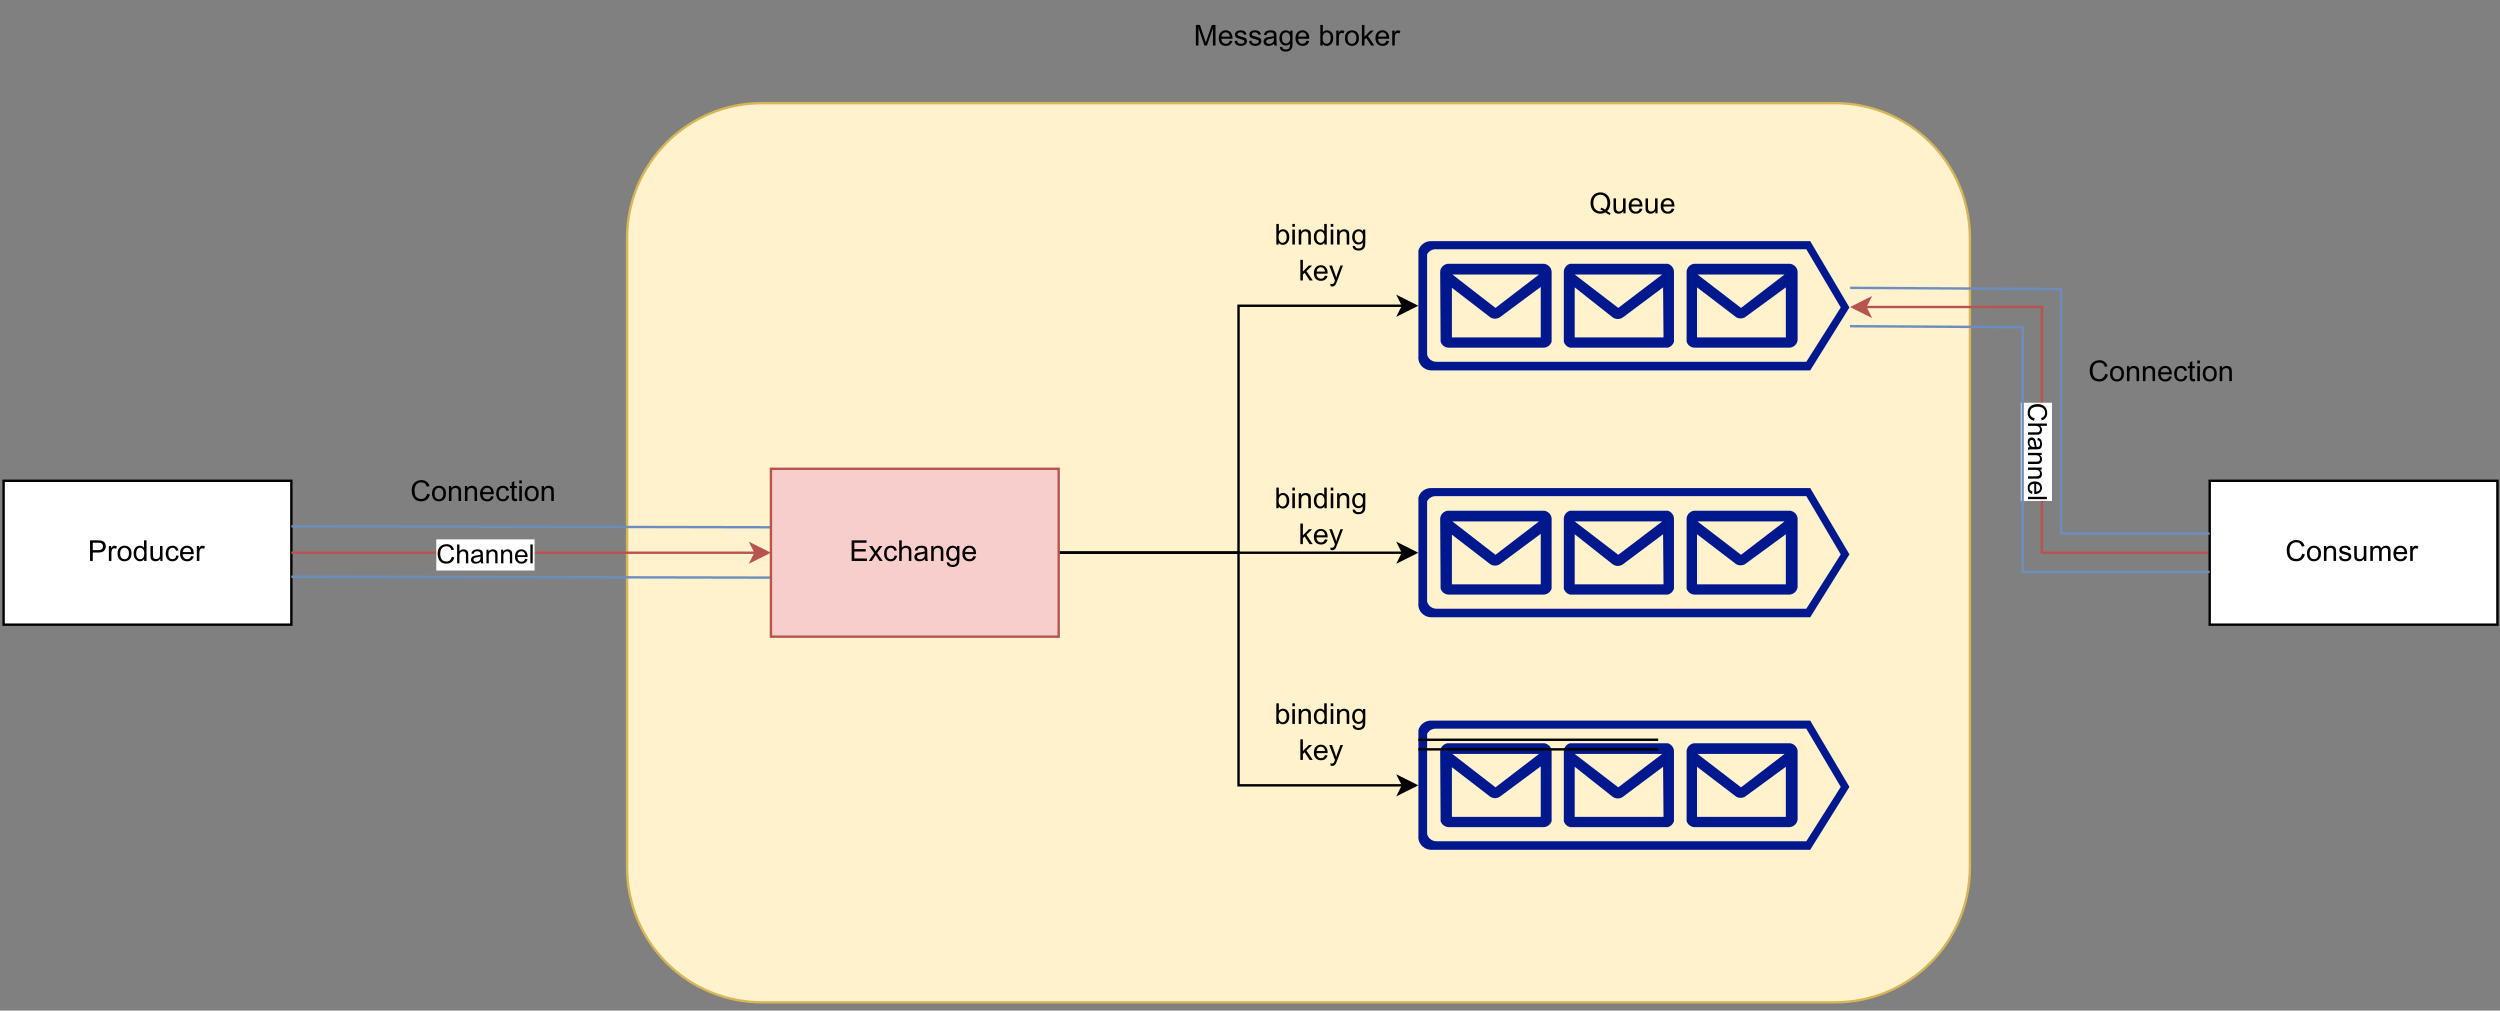 <?xml version="1.0" encoding="UTF-8" standalone="no"?>
<svg
   width="781.92pt"
   height="316.08pt"
   viewBox="0 0 781.92 316.08"
   version="1.1"
   id="svg423"
   xmlns:xlink="http://www.w3.org/1999/xlink"
   xmlns="http://www.w3.org/2000/svg"
   xmlns:svg="http://www.w3.org/2000/svg">
  <rect x="0" y="0" width="781.92" height="316.08" fill="#808080" stroke="none"/>
  <defs
     id="defs125">
    <g
       id="g117">
      <g
         id="glyph-0-0">
        <path
           d="M 1.125 0 L 1.125 -5.625 L 5.625 -5.625 L 5.625 0 Z M 1.266 -0.141 L 5.484 -0.141 L 5.484 -5.484 L 1.266 -5.484 Z M 1.266 -0.141 "
           id="path2" />
      </g>
      <g
         id="glyph-0-1">
        <path
           d="M 0.688 0 L 0.688 -6.438 L 3.125 -6.438 C 3.551 -6.438 3.879 -6.414 4.109 -6.375 C 4.422 -6.32 4.68 -6.223 4.891 -6.078 C 5.109 -5.93 5.281 -5.723 5.406 -5.453 C 5.539 -5.191 5.609 -4.898 5.609 -4.578 C 5.609 -4.023 5.43 -3.562 5.078 -3.188 C 4.734 -2.812 4.109 -2.625 3.203 -2.625 L 1.547 -2.625 L 1.547 0 Z M 1.547 -3.375 L 3.219 -3.375 C 3.758 -3.375 4.145 -3.477 4.375 -3.688 C 4.613 -3.895 4.734 -4.18 4.734 -4.547 C 4.734 -4.816 4.664 -5.047 4.531 -5.234 C 4.395 -5.43 4.211 -5.562 3.984 -5.625 C 3.848 -5.664 3.582 -5.688 3.188 -5.688 L 1.547 -5.688 Z M 1.547 -3.375 "
           id="path5" />
      </g>
      <g
         id="glyph-0-2">
        <path
           d="M 0.578 0 L 0.578 -4.672 L 1.297 -4.672 L 1.297 -3.953 C 1.473 -4.285 1.641 -4.504 1.797 -4.609 C 1.953 -4.711 2.125 -4.766 2.312 -4.766 C 2.57 -4.766 2.844 -4.68 3.125 -4.516 L 2.844 -3.781 C 2.656 -3.895 2.461 -3.953 2.266 -3.953 C 2.098 -3.953 1.941 -3.898 1.797 -3.797 C 1.66 -3.691 1.562 -3.547 1.5 -3.359 C 1.414 -3.078 1.375 -2.77 1.375 -2.438 L 1.375 0 Z M 0.578 0 "
           id="path8" />
      </g>
      <g
         id="glyph-0-3">
        <path
           d="M 0.297 -2.328 C 0.297 -3.191 0.535 -3.832 1.016 -4.25 C 1.422 -4.594 1.91 -4.766 2.484 -4.766 C 3.129 -4.766 3.656 -4.555 4.062 -4.141 C 4.469 -3.723 4.672 -3.145 4.672 -2.406 C 4.672 -1.801 4.578 -1.328 4.391 -0.984 C 4.211 -0.641 3.953 -0.367 3.609 -0.172 C 3.266 0.016 2.891 0.109 2.484 0.109 C 1.828 0.109 1.297 -0.098 0.891 -0.516 C 0.492 -0.941 0.297 -1.547 0.297 -2.328 Z M 1.109 -2.328 C 1.109 -1.734 1.238 -1.285 1.5 -0.984 C 1.758 -0.691 2.086 -0.547 2.484 -0.547 C 2.879 -0.547 3.207 -0.691 3.469 -0.984 C 3.727 -1.285 3.859 -1.742 3.859 -2.359 C 3.859 -2.93 3.727 -3.367 3.469 -3.672 C 3.207 -3.973 2.879 -4.125 2.484 -4.125 C 2.086 -4.125 1.758 -3.973 1.5 -3.672 C 1.238 -3.379 1.109 -2.93 1.109 -2.328 Z M 1.109 -2.328 "
           id="path11" />
      </g>
      <g
         id="glyph-0-4">
        <path
           d="M 3.625 0 L 3.625 -0.594 C 3.32 -0.125 2.883 0.109 2.312 0.109 C 1.945 0.109 1.609 0.004 1.297 -0.203 C 0.984 -0.41 0.738 -0.695 0.562 -1.062 C 0.395 -1.426 0.312 -1.848 0.312 -2.328 C 0.312 -2.797 0.391 -3.219 0.547 -3.594 C 0.703 -3.977 0.93 -4.27 1.234 -4.469 C 1.547 -4.664 1.895 -4.766 2.281 -4.766 C 2.562 -4.766 2.812 -4.707 3.031 -4.594 C 3.25 -4.477 3.426 -4.32 3.562 -4.125 L 3.562 -6.438 L 4.359 -6.438 L 4.359 0 Z M 1.125 -2.328 C 1.125 -1.734 1.25 -1.285 1.5 -0.984 C 1.75 -0.691 2.047 -0.547 2.391 -0.547 C 2.734 -0.547 3.023 -0.688 3.266 -0.969 C 3.516 -1.25 3.641 -1.68 3.641 -2.266 C 3.641 -2.898 3.516 -3.367 3.266 -3.672 C 3.016 -3.973 2.711 -4.125 2.359 -4.125 C 2.004 -4.125 1.707 -3.977 1.469 -3.688 C 1.238 -3.395 1.125 -2.941 1.125 -2.328 Z M 1.125 -2.328 "
           id="path14" />
      </g>
      <g
         id="glyph-0-5">
        <path
           d="M 3.656 0 L 3.656 -0.688 C 3.289 -0.156 2.797 0.109 2.172 0.109 C 1.898 0.109 1.645 0.055 1.406 -0.047 C 1.164 -0.16 0.984 -0.297 0.859 -0.453 C 0.742 -0.609 0.664 -0.801 0.625 -1.031 C 0.594 -1.188 0.578 -1.438 0.578 -1.781 L 0.578 -4.672 L 1.359 -4.672 L 1.359 -2.078 C 1.359 -1.66 1.379 -1.383 1.422 -1.25 C 1.461 -1.039 1.562 -0.875 1.719 -0.75 C 1.883 -0.633 2.086 -0.578 2.328 -0.578 C 2.566 -0.578 2.789 -0.633 3 -0.75 C 3.207 -0.875 3.352 -1.039 3.438 -1.25 C 3.52 -1.457 3.562 -1.766 3.562 -2.172 L 3.562 -4.672 L 4.359 -4.672 L 4.359 0 Z M 3.656 0 "
           id="path17" />
      </g>
      <g
         id="glyph-0-6">
        <path
           d="M 3.641 -1.703 L 4.422 -1.609 C 4.336 -1.066 4.117 -0.645 3.766 -0.344 C 3.41 -0.039 2.977 0.109 2.469 0.109 C 1.832 0.109 1.32 -0.098 0.938 -0.516 C 0.551 -0.93 0.359 -1.531 0.359 -2.312 C 0.359 -2.82 0.441 -3.266 0.609 -3.641 C 0.773 -4.016 1.023 -4.297 1.359 -4.484 C 1.703 -4.672 2.078 -4.766 2.484 -4.766 C 2.984 -4.766 3.395 -4.633 3.719 -4.375 C 4.039 -4.125 4.25 -3.766 4.344 -3.297 L 3.578 -3.172 C 3.504 -3.484 3.375 -3.719 3.188 -3.875 C 3 -4.039 2.773 -4.125 2.516 -4.125 C 2.109 -4.125 1.781 -3.977 1.531 -3.688 C 1.289 -3.406 1.172 -2.957 1.172 -2.344 C 1.172 -1.707 1.289 -1.25 1.531 -0.969 C 1.77 -0.688 2.082 -0.547 2.469 -0.547 C 2.781 -0.547 3.039 -0.641 3.25 -0.828 C 3.457 -1.016 3.586 -1.305 3.641 -1.703 Z M 3.641 -1.703 "
           id="path20" />
      </g>
      <g
         id="glyph-0-7">
        <path
           d="M 3.781 -1.5 L 4.609 -1.406 C 4.473 -0.926 4.227 -0.551 3.875 -0.281 C 3.531 -0.02 3.086 0.109 2.547 0.109 C 1.867 0.109 1.328 -0.098 0.922 -0.516 C 0.523 -0.941 0.328 -1.535 0.328 -2.297 C 0.328 -3.078 0.531 -3.68 0.938 -4.109 C 1.344 -4.547 1.867 -4.766 2.516 -4.766 C 3.141 -4.766 3.645 -4.551 4.031 -4.125 C 4.426 -3.707 4.625 -3.113 4.625 -2.344 C 4.625 -2.289 4.625 -2.219 4.625 -2.125 L 1.141 -2.125 C 1.172 -1.613 1.316 -1.223 1.578 -0.953 C 1.836 -0.68 2.164 -0.547 2.562 -0.547 C 2.852 -0.547 3.098 -0.617 3.297 -0.766 C 3.504 -0.922 3.664 -1.164 3.781 -1.5 Z M 1.188 -2.781 L 3.797 -2.781 C 3.766 -3.176 3.664 -3.473 3.5 -3.672 C 3.25 -3.973 2.922 -4.125 2.516 -4.125 C 2.148 -4.125 1.844 -4 1.594 -3.75 C 1.352 -3.508 1.219 -3.188 1.188 -2.781 Z M 1.188 -2.781 "
           id="path23" />
      </g>
      <g
         id="glyph-0-8">
        <path
           d="M 5.297 -2.266 L 6.141 -2.047 C 5.961 -1.348 5.641 -0.812 5.172 -0.438 C 4.711 -0.07 4.145 0.109 3.469 0.109 C 2.781 0.109 2.219 -0.031 1.781 -0.312 C 1.344 -0.594 1.008 -1 0.781 -1.531 C 0.562 -2.07 0.453 -2.648 0.453 -3.266 C 0.453 -3.941 0.578 -4.531 0.828 -5.031 C 1.086 -5.531 1.453 -5.906 1.922 -6.156 C 2.398 -6.414 2.922 -6.547 3.484 -6.547 C 4.129 -6.547 4.672 -6.379 5.109 -6.047 C 5.555 -5.723 5.863 -5.266 6.031 -4.672 L 5.188 -4.484 C 5.039 -4.953 4.828 -5.289 4.547 -5.5 C 4.266 -5.719 3.906 -5.828 3.469 -5.828 C 2.977 -5.828 2.566 -5.707 2.234 -5.469 C 1.898 -5.227 1.664 -4.906 1.531 -4.5 C 1.395 -4.102 1.328 -3.695 1.328 -3.281 C 1.328 -2.727 1.406 -2.242 1.562 -1.828 C 1.727 -1.422 1.977 -1.117 2.312 -0.922 C 2.645 -0.723 3.008 -0.625 3.406 -0.625 C 3.883 -0.625 4.285 -0.758 4.609 -1.031 C 4.941 -1.312 5.172 -1.723 5.297 -2.266 Z M 5.297 -2.266 "
           id="path26" />
      </g>
      <g
         id="glyph-0-9">
        <path
           d="M 0.594 0 L 0.594 -4.672 L 1.312 -4.672 L 1.312 -4 C 1.645 -4.508 2.141 -4.766 2.797 -4.766 C 3.078 -4.766 3.332 -4.711 3.562 -4.609 C 3.801 -4.516 3.977 -4.383 4.094 -4.219 C 4.207 -4.062 4.289 -3.867 4.344 -3.641 C 4.375 -3.492 4.391 -3.238 4.391 -2.875 L 4.391 0 L 3.594 0 L 3.594 -2.844 C 3.594 -3.164 3.562 -3.406 3.5 -3.562 C 3.438 -3.719 3.328 -3.844 3.172 -3.938 C 3.016 -4.039 2.832 -4.094 2.625 -4.094 C 2.289 -4.094 2 -3.984 1.75 -3.766 C 1.508 -3.555 1.391 -3.148 1.391 -2.547 L 1.391 0 Z M 0.594 0 "
           id="path29" />
      </g>
      <g
         id="glyph-0-10">
        <path
           d="M 2.328 -0.703 L 2.438 -0.016 C 2.207 0.035 2.008 0.062 1.844 0.062 C 1.551 0.062 1.328 0.016 1.172 -0.078 C 1.016 -0.172 0.898 -0.289 0.828 -0.438 C 0.766 -0.582 0.734 -0.891 0.734 -1.359 L 0.734 -4.047 L 0.156 -4.047 L 0.156 -4.672 L 0.734 -4.672 L 0.734 -5.828 L 1.531 -6.297 L 1.531 -4.672 L 2.328 -4.672 L 2.328 -4.047 L 1.531 -4.047 L 1.531 -1.328 C 1.531 -1.098 1.539 -0.953 1.562 -0.891 C 1.594 -0.828 1.641 -0.773 1.703 -0.734 C 1.766 -0.691 1.852 -0.672 1.969 -0.672 C 2.062 -0.672 2.18 -0.68 2.328 -0.703 Z M 2.328 -0.703 "
           id="path32" />
      </g>
      <g
         id="glyph-0-11">
        <path
           d="M 0.594 -5.531 L 0.594 -6.438 L 1.391 -6.438 L 1.391 -5.531 Z M 0.594 0 L 0.594 -4.672 L 1.391 -4.672 L 1.391 0 Z M 0.594 0 "
           id="path35" />
      </g>
      <g
         id="glyph-0-12">
        <path
           d="M 0.719 0 L 0.719 -6.438 L 5.375 -6.438 L 5.375 -5.688 L 1.562 -5.688 L 1.562 -3.703 L 5.125 -3.703 L 5.125 -2.953 L 1.562 -2.953 L 1.562 -0.766 L 5.516 -0.766 L 5.516 0 Z M 0.719 0 "
           id="path38" />
      </g>
      <g
         id="glyph-0-13">
        <path
           d="M 0.062 0 L 1.766 -2.422 L 0.188 -4.672 L 1.188 -4.672 L 1.906 -3.578 C 2.031 -3.367 2.133 -3.191 2.219 -3.047 C 2.352 -3.242 2.473 -3.414 2.578 -3.562 L 3.359 -4.672 L 4.312 -4.672 L 2.703 -2.469 L 4.438 0 L 3.469 0 L 2.5 -1.453 L 2.25 -1.844 L 1.031 0 Z M 0.062 0 "
           id="path41" />
      </g>
      <g
         id="glyph-0-14">
        <path
           d="M 0.594 0 L 0.594 -6.438 L 1.391 -6.438 L 1.391 -4.125 C 1.754 -4.551 2.219 -4.766 2.781 -4.766 C 3.125 -4.766 3.422 -4.695 3.672 -4.562 C 3.93 -4.426 4.113 -4.238 4.219 -4 C 4.332 -3.758 4.391 -3.41 4.391 -2.953 L 4.391 0 L 3.609 0 L 3.609 -2.953 C 3.609 -3.348 3.52 -3.633 3.344 -3.812 C 3.176 -4 2.938 -4.094 2.625 -4.094 C 2.383 -4.094 2.16 -4.031 1.953 -3.906 C 1.742 -3.789 1.598 -3.629 1.516 -3.422 C 1.43 -3.211 1.391 -2.922 1.391 -2.547 L 1.391 0 Z M 0.594 0 "
           id="path44" />
      </g>
      <g
         id="glyph-0-15">
        <path
           d="M 3.641 -0.578 C 3.348 -0.328 3.066 -0.148 2.797 -0.047 C 2.523 0.055 2.234 0.109 1.922 0.109 C 1.41 0.109 1.016 -0.016 0.734 -0.266 C 0.461 -0.516 0.328 -0.836 0.328 -1.234 C 0.328 -1.461 0.379 -1.672 0.484 -1.859 C 0.586 -2.047 0.723 -2.195 0.891 -2.312 C 1.055 -2.426 1.242 -2.516 1.453 -2.578 C 1.609 -2.609 1.844 -2.645 2.156 -2.688 C 2.801 -2.758 3.273 -2.852 3.578 -2.969 C 3.578 -3.07 3.578 -3.141 3.578 -3.172 C 3.578 -3.492 3.504 -3.719 3.359 -3.844 C 3.148 -4.031 2.848 -4.125 2.453 -4.125 C 2.078 -4.125 1.801 -4.055 1.625 -3.922 C 1.445 -3.797 1.316 -3.566 1.234 -3.234 L 0.469 -3.328 C 0.531 -3.66 0.641 -3.926 0.797 -4.125 C 0.961 -4.332 1.195 -4.488 1.5 -4.594 C 1.812 -4.707 2.164 -4.766 2.562 -4.766 C 2.969 -4.766 3.289 -4.719 3.531 -4.625 C 3.781 -4.531 3.961 -4.41 4.078 -4.266 C 4.203 -4.129 4.285 -3.953 4.328 -3.734 C 4.359 -3.598 4.375 -3.359 4.375 -3.016 L 4.375 -1.953 C 4.375 -1.223 4.391 -0.758 4.422 -0.562 C 4.453 -0.363 4.52 -0.176 4.625 0 L 3.797 0 C 3.711 -0.164 3.66 -0.359 3.641 -0.578 Z M 3.578 -2.344 C 3.285 -2.227 2.852 -2.129 2.281 -2.047 C 1.957 -1.992 1.727 -1.938 1.594 -1.875 C 1.457 -1.82 1.352 -1.738 1.281 -1.625 C 1.207 -1.508 1.172 -1.383 1.172 -1.25 C 1.172 -1.039 1.25 -0.863 1.406 -0.719 C 1.562 -0.582 1.797 -0.516 2.109 -0.516 C 2.41 -0.516 2.68 -0.582 2.922 -0.719 C 3.16 -0.852 3.336 -1.035 3.453 -1.266 C 3.535 -1.441 3.578 -1.703 3.578 -2.047 Z M 3.578 -2.344 "
           id="path47" />
      </g>
      <g
         id="glyph-0-16">
        <path
           d="M 0.453 0.391 L 1.219 0.5 C 1.25 0.738 1.336 0.91 1.484 1.016 C 1.68 1.16 1.953 1.234 2.297 1.234 C 2.66 1.234 2.941 1.16 3.141 1.016 C 3.336 0.867 3.473 0.664 3.547 0.406 C 3.586 0.238 3.602 -0.098 3.594 -0.609 C 3.25 -0.203 2.82 0 2.312 0 C 1.664 0 1.164 -0.227 0.812 -0.688 C 0.469 -1.156 0.297 -1.711 0.297 -2.359 C 0.297 -2.805 0.375 -3.219 0.531 -3.594 C 0.695 -3.969 0.93 -4.254 1.234 -4.453 C 1.535 -4.66 1.895 -4.766 2.312 -4.766 C 2.863 -4.766 3.316 -4.547 3.672 -4.109 L 3.672 -4.672 L 4.406 -4.672 L 4.406 -0.641 C 4.406 0.086 4.328 0.602 4.172 0.906 C 4.023 1.207 3.789 1.445 3.469 1.625 C 3.156 1.801 2.766 1.891 2.297 1.891 C 1.734 1.891 1.281 1.766 0.938 1.516 C 0.602 1.266 0.441 0.891 0.453 0.391 Z M 1.109 -2.422 C 1.109 -1.805 1.227 -1.359 1.469 -1.078 C 1.707 -0.797 2.008 -0.656 2.375 -0.656 C 2.738 -0.656 3.047 -0.797 3.297 -1.078 C 3.547 -1.359 3.672 -1.797 3.672 -2.391 C 3.672 -2.961 3.539 -3.395 3.281 -3.688 C 3.031 -3.977 2.727 -4.125 2.375 -4.125 C 2.02 -4.125 1.719 -3.977 1.469 -3.688 C 1.227 -3.406 1.109 -2.984 1.109 -2.422 Z M 1.109 -2.422 "
           id="path50" />
      </g>
      <g
         id="glyph-0-17">
        <path
           d="M 0.281 -1.391 L 1.062 -1.516 C 1.102 -1.203 1.223 -0.961 1.422 -0.797 C 1.629 -0.629 1.91 -0.547 2.266 -0.547 C 2.629 -0.547 2.898 -0.617 3.078 -0.766 C 3.254 -0.91 3.344 -1.082 3.344 -1.281 C 3.344 -1.469 3.266 -1.609 3.109 -1.703 C 2.992 -1.773 2.723 -1.867 2.297 -1.984 C 1.711 -2.129 1.305 -2.254 1.078 -2.359 C 0.859 -2.461 0.691 -2.609 0.578 -2.797 C 0.461 -2.984 0.406 -3.191 0.406 -3.422 C 0.406 -3.629 0.453 -3.82 0.547 -4 C 0.641 -4.176 0.77 -4.328 0.938 -4.453 C 1.062 -4.535 1.227 -4.609 1.438 -4.672 C 1.656 -4.734 1.883 -4.766 2.125 -4.766 C 2.488 -4.766 2.805 -4.711 3.078 -4.609 C 3.359 -4.504 3.566 -4.363 3.703 -4.188 C 3.836 -4.008 3.93 -3.77 3.984 -3.469 L 3.203 -3.359 C 3.172 -3.598 3.066 -3.785 2.891 -3.922 C 2.723 -4.055 2.488 -4.125 2.188 -4.125 C 1.82 -4.125 1.562 -4.062 1.406 -3.938 C 1.25 -3.82 1.172 -3.68 1.172 -3.516 C 1.172 -3.41 1.203 -3.32 1.266 -3.25 C 1.328 -3.156 1.43 -3.082 1.578 -3.031 C 1.648 -3 1.879 -2.93 2.266 -2.828 C 2.828 -2.68 3.219 -2.562 3.438 -2.469 C 3.664 -2.375 3.844 -2.234 3.969 -2.047 C 4.094 -1.867 4.156 -1.645 4.156 -1.375 C 4.156 -1.102 4.078 -0.852 3.922 -0.625 C 3.766 -0.395 3.539 -0.211 3.25 -0.078 C 2.969 0.047 2.641 0.109 2.266 0.109 C 1.66 0.109 1.195 -0.016 0.875 -0.266 C 0.562 -0.523 0.363 -0.898 0.281 -1.391 Z M 0.281 -1.391 "
           id="path53" />
      </g>
      <g
         id="glyph-0-18">
        <path
           d="M 0.594 0 L 0.594 -4.672 L 1.297 -4.672 L 1.297 -4.016 C 1.441 -4.242 1.633 -4.426 1.875 -4.562 C 2.125 -4.695 2.406 -4.766 2.719 -4.766 C 3.062 -4.766 3.344 -4.691 3.562 -4.547 C 3.781 -4.41 3.938 -4.211 4.031 -3.953 C 4.406 -4.492 4.883 -4.766 5.469 -4.766 C 5.938 -4.766 6.297 -4.633 6.547 -4.375 C 6.797 -4.125 6.922 -3.734 6.922 -3.203 L 6.922 0 L 6.125 0 L 6.125 -2.938 C 6.125 -3.258 6.098 -3.488 6.047 -3.625 C 6.004 -3.758 5.914 -3.867 5.781 -3.953 C 5.645 -4.047 5.484 -4.094 5.297 -4.094 C 4.973 -4.094 4.703 -3.984 4.484 -3.766 C 4.266 -3.547 4.156 -3.195 4.156 -2.719 L 4.156 0 L 3.359 0 L 3.359 -3.031 C 3.359 -3.383 3.297 -3.648 3.172 -3.828 C 3.047 -4.004 2.836 -4.094 2.547 -4.094 C 2.316 -4.094 2.109 -4.031 1.922 -3.906 C 1.734 -3.789 1.598 -3.617 1.516 -3.391 C 1.43 -3.172 1.391 -2.848 1.391 -2.422 L 1.391 0 Z M 0.594 0 "
           id="path56" />
      </g>
      <g
         id="glyph-0-19">
        <path
           d="M 5.578 -0.688 C 5.973 -0.414 6.336 -0.219 6.672 -0.094 L 6.422 0.5 C 5.953 0.332 5.488 0.066 5.031 -0.297 C 4.551 -0.023 4.023 0.109 3.453 0.109 C 2.867 0.109 2.336 -0.031 1.859 -0.312 C 1.391 -0.594 1.023 -0.988 0.766 -1.5 C 0.516 -2.008 0.391 -2.582 0.391 -3.219 C 0.391 -3.852 0.516 -4.43 0.766 -4.953 C 1.023 -5.473 1.395 -5.867 1.875 -6.141 C 2.352 -6.422 2.883 -6.562 3.469 -6.562 C 4.062 -6.562 4.598 -6.414 5.078 -6.125 C 5.555 -5.844 5.922 -5.445 6.172 -4.938 C 6.422 -4.438 6.547 -3.863 6.547 -3.219 C 6.547 -2.695 6.461 -2.223 6.297 -1.797 C 6.141 -1.367 5.898 -1 5.578 -0.688 Z M 3.703 -1.781 C 4.191 -1.645 4.598 -1.441 4.922 -1.172 C 5.422 -1.617 5.672 -2.301 5.672 -3.219 C 5.672 -3.75 5.582 -4.207 5.406 -4.594 C 5.227 -4.977 4.969 -5.281 4.625 -5.5 C 4.281 -5.719 3.895 -5.828 3.469 -5.828 C 2.832 -5.828 2.305 -5.609 1.891 -5.172 C 1.473 -4.734 1.266 -4.082 1.266 -3.219 C 1.266 -2.383 1.473 -1.742 1.891 -1.297 C 2.305 -0.848 2.832 -0.625 3.469 -0.625 C 3.781 -0.625 4.07 -0.68 4.344 -0.797 C 4.07 -0.961 3.789 -1.082 3.5 -1.156 Z M 3.703 -1.781 "
           id="path59" />
      </g>
      <g
         id="glyph-0-20">
        <path
           d="M 1.328 0 L 0.594 0 L 0.594 -6.438 L 1.375 -6.438 L 1.375 -4.141 C 1.707 -4.555 2.133 -4.766 2.656 -4.766 C 2.945 -4.766 3.219 -4.707 3.469 -4.594 C 3.727 -4.477 3.941 -4.316 4.109 -4.109 C 4.273 -3.898 4.406 -3.645 4.5 -3.344 C 4.594 -3.051 4.641 -2.738 4.641 -2.406 C 4.641 -1.602 4.441 -0.984 4.047 -0.547 C 3.648 -0.109 3.176 0.109 2.625 0.109 C 2.07 0.109 1.641 -0.117 1.328 -0.578 Z M 1.312 -2.375 C 1.312 -1.812 1.391 -1.406 1.547 -1.156 C 1.797 -0.75 2.129 -0.547 2.547 -0.547 C 2.898 -0.547 3.203 -0.695 3.453 -1 C 3.703 -1.301 3.828 -1.75 3.828 -2.344 C 3.828 -2.945 3.707 -3.395 3.469 -3.688 C 3.227 -3.977 2.938 -4.125 2.594 -4.125 C 2.238 -4.125 1.938 -3.973 1.688 -3.672 C 1.438 -3.367 1.312 -2.938 1.312 -2.375 Z M 1.312 -2.375 "
           id="path62" />
      </g>
      <g
         id="glyph-0-21">
        <path
           d="M 0.594 0 L 0.594 -6.438 L 1.391 -6.438 L 1.391 -2.766 L 3.266 -4.672 L 4.281 -4.672 L 2.5 -2.938 L 4.469 0 L 3.484 0 L 1.953 -2.391 L 1.391 -1.844 L 1.391 0 Z M 0.594 0 "
           id="path65" />
      </g>
      <g
         id="glyph-0-22">
        <path
           d="M 0.562 1.797 L 0.469 1.062 C 0.645 1.102 0.797 1.125 0.922 1.125 C 1.098 1.125 1.238 1.094 1.344 1.031 C 1.445 0.977 1.535 0.898 1.609 0.797 C 1.648 0.711 1.727 0.516 1.844 0.203 C 1.863 0.16 1.891 0.098 1.922 0.016 L 0.141 -4.672 L 1 -4.672 L 1.969 -1.969 C 2.094 -1.625 2.207 -1.266 2.312 -0.891 C 2.395 -1.242 2.5 -1.598 2.625 -1.953 L 3.625 -4.672 L 4.422 -4.672 L 2.641 0.078 C 2.453 0.586 2.305 0.941 2.203 1.141 C 2.055 1.398 1.895 1.586 1.719 1.703 C 1.539 1.828 1.32 1.891 1.062 1.891 C 0.914 1.891 0.75 1.859 0.562 1.797 Z M 0.562 1.797 "
           id="path68" />
      </g>
      <g
         id="glyph-0-23">
        <path
           d="M 0.672 0 L 0.672 -6.438 L 1.953 -6.438 L 3.469 -1.875 C 3.613 -1.457 3.719 -1.141 3.781 -0.922 C 3.852 -1.16 3.969 -1.504 4.125 -1.953 L 5.672 -6.438 L 6.812 -6.438 L 6.812 0 L 6 0 L 6 -5.391 L 4.125 0 L 3.359 0 L 1.484 -5.484 L 1.484 0 Z M 0.672 0 "
           id="path71" />
      </g>
      <g
         id="glyph-0-24" />
      <g
         id="glyph-1-0">
        <path
           d="M 1.031 0 L 1.031 -5.156 L 5.156 -5.156 L 5.156 0 Z M 1.156 -0.125 L 5.031 -0.125 L 5.031 -5.031 L 1.156 -5.031 Z M 1.156 -0.125 "
           id="path75" />
      </g>
      <g
         id="glyph-1-1">
        <path
           d="M 4.844 -2.078 L 5.625 -1.875 C 5.469 -1.227 5.176 -0.738 4.75 -0.406 C 4.32 -0.07 3.801 0.094 3.188 0.094 C 2.551 0.094 2.031 -0.031 1.625 -0.281 C 1.227 -0.539 0.926 -0.914 0.719 -1.406 C 0.508 -1.906 0.406 -2.438 0.406 -3 C 0.406 -3.613 0.52 -4.148 0.75 -4.609 C 0.988 -5.066 1.328 -5.41 1.766 -5.641 C 2.203 -5.879 2.68 -6 3.203 -6 C 3.785 -6 4.281 -5.848 4.688 -5.547 C 5.094 -5.254 5.375 -4.832 5.531 -4.281 L 4.766 -4.109 C 4.629 -4.535 4.43 -4.848 4.172 -5.047 C 3.91 -5.242 3.582 -5.344 3.188 -5.344 C 2.727 -5.344 2.348 -5.234 2.047 -5.016 C 1.742 -4.797 1.531 -4.5 1.406 -4.125 C 1.281 -3.758 1.219 -3.383 1.219 -3 C 1.219 -2.5 1.289 -2.062 1.438 -1.688 C 1.582 -1.312 1.805 -1.031 2.109 -0.844 C 2.422 -0.656 2.758 -0.562 3.125 -0.562 C 3.562 -0.562 3.93 -0.688 4.234 -0.938 C 4.535 -1.195 4.738 -1.578 4.844 -2.078 Z M 4.844 -2.078 "
           id="path78" />
      </g>
      <g
         id="glyph-1-2">
        <path
           d="M 0.547 0 L 0.547 -5.906 L 1.266 -5.906 L 1.266 -3.781 C 1.609 -4.176 2.035 -4.375 2.547 -4.375 C 2.867 -4.375 3.145 -4.312 3.375 -4.188 C 3.602 -4.062 3.77 -3.891 3.875 -3.672 C 3.977 -3.453 4.031 -3.133 4.031 -2.719 L 4.031 0 L 3.297 0 L 3.297 -2.719 C 3.297 -3.07 3.219 -3.332 3.062 -3.5 C 2.906 -3.664 2.688 -3.75 2.406 -3.75 C 2.188 -3.75 1.984 -3.691 1.797 -3.578 C 1.609 -3.473 1.473 -3.32 1.391 -3.125 C 1.305 -2.938 1.266 -2.676 1.266 -2.344 L 1.266 0 Z M 0.547 0 "
           id="path81" />
      </g>
      <g
         id="glyph-1-3">
        <path
           d="M 3.328 -0.531 C 3.066 -0.301 2.812 -0.141 2.562 -0.047 C 2.312 0.047 2.047 0.094 1.766 0.094 C 1.297 0.094 0.93 -0.02 0.672 -0.25 C 0.422 -0.477 0.297 -0.77 0.297 -1.125 C 0.297 -1.332 0.344 -1.523 0.438 -1.703 C 0.531 -1.879 0.656 -2.02 0.812 -2.125 C 0.969 -2.227 1.145 -2.305 1.344 -2.359 C 1.477 -2.391 1.691 -2.426 1.984 -2.469 C 2.566 -2.531 3 -2.613 3.281 -2.719 C 3.281 -2.812 3.281 -2.875 3.281 -2.906 C 3.281 -3.195 3.211 -3.406 3.078 -3.531 C 2.891 -3.695 2.613 -3.781 2.25 -3.781 C 1.906 -3.781 1.648 -3.719 1.484 -3.594 C 1.328 -3.477 1.207 -3.266 1.125 -2.953 L 0.422 -3.062 C 0.484 -3.363 0.586 -3.609 0.734 -3.797 C 0.891 -3.984 1.102 -4.125 1.375 -4.219 C 1.656 -4.32 1.984 -4.375 2.359 -4.375 C 2.723 -4.375 3.016 -4.328 3.234 -4.234 C 3.461 -4.148 3.629 -4.039 3.734 -3.906 C 3.848 -3.781 3.926 -3.617 3.969 -3.422 C 4 -3.305 4.016 -3.086 4.016 -2.766 L 4.016 -1.797 C 4.016 -1.117 4.023 -0.691 4.047 -0.516 C 4.078 -0.336 4.141 -0.164 4.234 0 L 3.484 0 C 3.41 -0.145 3.359 -0.32 3.328 -0.531 Z M 3.281 -2.141 C 3.008 -2.035 2.613 -1.945 2.094 -1.875 C 1.789 -1.832 1.578 -1.781 1.453 -1.719 C 1.328 -1.664 1.234 -1.586 1.172 -1.484 C 1.109 -1.391 1.078 -1.273 1.078 -1.141 C 1.078 -0.953 1.148 -0.789 1.297 -0.656 C 1.441 -0.531 1.656 -0.469 1.938 -0.469 C 2.219 -0.469 2.461 -0.531 2.672 -0.656 C 2.891 -0.781 3.051 -0.945 3.156 -1.156 C 3.238 -1.32 3.281 -1.562 3.281 -1.875 Z M 3.281 -2.141 "
           id="path84" />
      </g>
      <g
         id="glyph-1-4">
        <path
           d="M 0.547 0 L 0.547 -4.281 L 1.203 -4.281 L 1.203 -3.672 C 1.516 -4.141 1.969 -4.375 2.562 -4.375 C 2.812 -4.375 3.047 -4.328 3.266 -4.234 C 3.484 -4.141 3.645 -4.016 3.75 -3.859 C 3.863 -3.711 3.941 -3.535 3.984 -3.328 C 4.004 -3.203 4.016 -2.969 4.016 -2.625 L 4.016 0 L 3.297 0 L 3.297 -2.609 C 3.297 -2.898 3.266 -3.117 3.203 -3.266 C 3.148 -3.41 3.051 -3.523 2.906 -3.609 C 2.758 -3.703 2.594 -3.75 2.406 -3.75 C 2.094 -3.75 1.82 -3.648 1.594 -3.453 C 1.375 -3.254 1.266 -2.883 1.266 -2.344 L 1.266 0 Z M 0.547 0 "
           id="path87" />
      </g>
      <g
         id="glyph-1-5">
        <path
           d="M 3.469 -1.375 L 4.219 -1.281 C 4.102 -0.844 3.883 -0.504 3.562 -0.266 C 3.238 -0.023 2.832 0.094 2.344 0.094 C 1.719 0.094 1.219 -0.098 0.844 -0.484 C 0.477 -0.867 0.297 -1.41 0.297 -2.109 C 0.297 -2.828 0.477 -3.383 0.844 -3.781 C 1.219 -4.176 1.703 -4.375 2.297 -4.375 C 2.867 -4.375 3.336 -4.176 3.703 -3.781 C 4.066 -3.395 4.25 -2.848 4.25 -2.141 C 4.25 -2.098 4.242 -2.035 4.234 -1.953 L 1.047 -1.953 C 1.078 -1.484 1.211 -1.125 1.453 -0.875 C 1.691 -0.625 1.988 -0.5 2.344 -0.5 C 2.613 -0.5 2.844 -0.566 3.031 -0.703 C 3.219 -0.848 3.363 -1.07 3.469 -1.375 Z M 1.094 -2.547 L 3.484 -2.547 C 3.453 -2.91 3.359 -3.18 3.203 -3.359 C 2.973 -3.641 2.676 -3.781 2.312 -3.781 C 1.977 -3.781 1.695 -3.664 1.469 -3.438 C 1.238 -3.219 1.113 -2.922 1.094 -2.547 Z M 1.094 -2.547 "
           id="path90" />
      </g>
      <g
         id="glyph-1-6">
        <path
           d="M 0.531 0 L 0.531 -5.906 L 1.25 -5.906 L 1.25 0 Z M 0.531 0 "
           id="path93" />
      </g>
      <g
         id="glyph-2-0">
        <path
           d="M 0 1.031 L 5.156 1.031 L 5.156 5.156 L 0 5.156 Z M 0.125 1.156 L 0.125 5.031 L 5.031 5.031 L 5.031 1.156 Z M 0.125 1.156 "
           id="path96" />
      </g>
      <g
         id="glyph-2-1">
        <path
           d="M 2.078 4.844 L 1.875 5.625 C 1.227 5.469 0.738 5.176 0.406 4.75 C 0.07 4.32 -0.094 3.801 -0.094 3.188 C -0.094 2.551 0.031 2.031 0.281 1.625 C 0.539 1.227 0.914 0.926 1.406 0.719 C 1.906 0.508 2.438 0.406 3 0.406 C 3.613 0.406 4.148 0.52 4.609 0.75 C 5.066 0.988 5.41 1.328 5.641 1.766 C 5.879 2.203 6 2.68 6 3.203 C 6 3.785 5.848 4.281 5.547 4.688 C 5.254 5.094 4.832 5.375 4.281 5.531 L 4.109 4.766 C 4.535 4.629 4.848 4.43 5.047 4.172 C 5.242 3.91 5.344 3.582 5.344 3.188 C 5.344 2.727 5.234 2.348 5.016 2.047 C 4.797 1.742 4.5 1.531 4.125 1.406 C 3.758 1.281 3.383 1.219 3 1.219 C 2.5 1.219 2.062 1.289 1.688 1.438 C 1.312 1.582 1.031 1.805 0.844 2.109 C 0.656 2.422 0.562 2.758 0.562 3.125 C 0.562 3.562 0.688 3.93 0.938 4.234 C 1.195 4.535 1.578 4.738 2.078 4.844 Z M 2.078 4.844 "
           id="path99" />
      </g>
      <g
         id="glyph-2-2">
        <path
           d="M 0 0.547 L 5.906 0.547 L 5.906 1.266 L 3.781 1.266 C 4.176 1.609 4.375 2.035 4.375 2.547 C 4.375 2.867 4.312 3.145 4.188 3.375 C 4.062 3.602 3.891 3.77 3.672 3.875 C 3.453 3.977 3.133 4.031 2.719 4.031 L 0 4.031 L 0 3.297 L 2.719 3.297 C 3.07 3.297 3.332 3.219 3.5 3.062 C 3.664 2.906 3.75 2.688 3.75 2.406 C 3.75 2.188 3.691 1.984 3.578 1.797 C 3.473 1.609 3.32 1.473 3.125 1.391 C 2.938 1.305 2.676 1.266 2.344 1.266 L 0 1.266 Z M 0 0.547 "
           id="path102" />
      </g>
      <g
         id="glyph-2-3">
        <path
           d="M 0.531 3.328 C 0.301 3.066 0.141 2.812 0.047 2.562 C -0.047 2.312 -0.094 2.047 -0.094 1.766 C -0.094 1.297 0.02 0.93 0.25 0.672 C 0.477 0.422 0.77 0.297 1.125 0.297 C 1.332 0.297 1.523 0.344 1.703 0.438 C 1.879 0.531 2.02 0.656 2.125 0.812 C 2.227 0.969 2.305 1.145 2.359 1.344 C 2.391 1.477 2.426 1.691 2.469 1.984 C 2.531 2.566 2.613 3 2.719 3.281 C 2.812 3.281 2.875 3.281 2.906 3.281 C 3.195 3.281 3.406 3.211 3.531 3.078 C 3.695 2.891 3.781 2.613 3.781 2.25 C 3.781 1.906 3.719 1.648 3.594 1.484 C 3.477 1.328 3.266 1.207 2.953 1.125 L 3.062 0.422 C 3.363 0.484 3.609 0.586 3.797 0.734 C 3.984 0.891 4.125 1.102 4.219 1.375 C 4.32 1.656 4.375 1.984 4.375 2.359 C 4.375 2.723 4.328 3.016 4.234 3.234 C 4.148 3.461 4.039 3.629 3.906 3.734 C 3.781 3.848 3.617 3.926 3.422 3.969 C 3.305 4 3.086 4.016 2.766 4.016 L 1.797 4.016 C 1.117 4.016 0.691 4.023 0.516 4.047 C 0.336 4.078 0.164 4.141 0 4.234 L 0 3.484 C 0.145 3.41 0.32 3.359 0.531 3.328 Z M 2.141 3.281 C 2.035 3.008 1.945 2.613 1.875 2.094 C 1.832 1.789 1.781 1.578 1.719 1.453 C 1.664 1.328 1.586 1.234 1.484 1.172 C 1.391 1.109 1.273 1.078 1.141 1.078 C 0.953 1.078 0.789 1.148 0.656 1.297 C 0.531 1.441 0.469 1.656 0.469 1.938 C 0.469 2.219 0.531 2.461 0.656 2.672 C 0.781 2.891 0.945 3.051 1.156 3.156 C 1.32 3.238 1.562 3.281 1.875 3.281 Z M 2.141 3.281 "
           id="path105" />
      </g>
      <g
         id="glyph-2-4">
        <path
           d="M 0 0.547 L 4.281 0.547 L 4.281 1.203 L 3.672 1.203 C 4.141 1.516 4.375 1.969 4.375 2.562 C 4.375 2.812 4.328 3.047 4.234 3.266 C 4.141 3.484 4.016 3.645 3.859 3.75 C 3.711 3.863 3.535 3.941 3.328 3.984 C 3.203 4.004 2.969 4.016 2.625 4.016 L 0 4.016 L 0 3.297 L 2.609 3.297 C 2.898 3.297 3.117 3.266 3.266 3.203 C 3.41 3.148 3.523 3.051 3.609 2.906 C 3.703 2.758 3.75 2.594 3.75 2.406 C 3.75 2.094 3.648 1.82 3.453 1.594 C 3.254 1.375 2.883 1.266 2.344 1.266 L 0 1.266 Z M 0 0.547 "
           id="path108" />
      </g>
      <g
         id="glyph-2-5">
        <path
           d="M 1.375 3.469 L 1.281 4.219 C 0.844 4.102 0.504 3.883 0.266 3.562 C 0.023 3.238 -0.094 2.832 -0.094 2.344 C -0.094 1.719 0.098 1.219 0.484 0.844 C 0.867 0.477 1.41 0.297 2.109 0.297 C 2.828 0.297 3.383 0.477 3.781 0.844 C 4.176 1.219 4.375 1.703 4.375 2.297 C 4.375 2.867 4.176 3.336 3.781 3.703 C 3.395 4.066 2.848 4.25 2.141 4.25 C 2.098 4.25 2.035 4.242 1.953 4.234 L 1.953 1.047 C 1.484 1.078 1.125 1.211 0.875 1.453 C 0.625 1.691 0.5 1.988 0.5 2.344 C 0.5 2.613 0.566 2.844 0.703 3.031 C 0.848 3.219 1.07 3.363 1.375 3.469 Z M 2.547 1.094 L 2.547 3.484 C 2.91 3.453 3.18 3.359 3.359 3.203 C 3.641 2.973 3.781 2.676 3.781 2.312 C 3.781 1.977 3.664 1.695 3.438 1.469 C 3.219 1.238 2.922 1.113 2.547 1.094 Z M 2.547 1.094 "
           id="path111" />
      </g>
      <g
         id="glyph-2-6">
        <path
           d="M 0 0.531 L 5.906 0.531 L 5.906 1.25 L 0 1.25 Z M 0 0.531 "
           id="path114" />
      </g>
    </g>
    <clipPath
       id="clip-0">
      <path
         clip-rule="nonzero"
         d="M 191 27 L 621 27 L 621 314.148 L 191 314.148 Z M 191 27 "
         id="path119" />
    </clipPath>
    <clipPath
       id="clip-1">
      <path
         clip-rule="nonzero"
         d="M 690 149 L 781.922 149 L 781.922 196 L 690 196 Z M 690 149 "
         id="path122" />
    </clipPath>
  </defs>
  <path
     fill-rule="nonzero"
     fill="rgb(100%, 100%, 100%)"
     fill-opacity="1"
     stroke-width="1"
     stroke-linecap="butt"
     stroke-linejoin="miter"
     stroke="rgb(0%, 0%, 0%)"
     stroke-opacity="1"
     stroke-miterlimit="4"
     d="M 1 200.002 L 121.002 200.002 L 121.002 260 L 1 260 Z M 1 200.002 "
     transform="matrix(0.75, 0, 0, 0.75, 0.375, 0.375)"
     id="path127" />
  <g
     fill="#000000"
     fill-opacity="1"
     id="g145">
    <use
       xlink:href="#glyph-0-1"
       x="27.472"
       y="175.444"
       id="use129" />
    <use
       xlink:href="#glyph-0-2"
       x="33.473"
       y="175.444"
       id="use131" />
    <use
       xlink:href="#glyph-0-3"
       x="36.469"
       y="175.444"
       id="use133" />
    <use
       xlink:href="#glyph-0-4"
       x="41.473"
       y="175.444"
       id="use135" />
    <use
       xlink:href="#glyph-0-5"
       x="46.476"
       y="175.444"
       id="use137" />
    <use
       xlink:href="#glyph-0-6"
       x="51.48"
       y="175.444"
       id="use139" />
    <use
       xlink:href="#glyph-0-7"
       x="55.979"
       y="175.444"
       id="use141" />
    <use
       xlink:href="#glyph-0-2"
       x="60.982"
       y="175.444"
       id="use143" />
  </g>
  <path
     fill-rule="nonzero"
     fill="rgb(100%, 94.899%, 79.999%)"
     fill-opacity="1"
     d="M 238.238 32.238 L 573.754 32.238 C 575.137 32.238 576.512 32.309 577.887 32.441 C 579.262 32.578 580.629 32.781 581.98 33.051 C 583.336 33.32 584.676 33.656 585.996 34.055 C 587.316 34.457 588.617 34.922 589.895 35.449 C 591.168 35.98 592.418 36.57 593.633 37.219 C 594.852 37.871 596.035 38.578 597.184 39.348 C 598.332 40.113 599.441 40.938 600.508 41.812 C 601.578 42.688 602.598 43.617 603.574 44.594 C 604.551 45.57 605.48 46.59 606.355 47.66 C 607.23 48.727 608.055 49.836 608.82 50.984 C 609.586 52.133 610.297 53.316 610.949 54.531 C 611.598 55.75 612.188 57 612.719 58.273 C 613.246 59.551 613.711 60.848 614.113 62.172 C 614.512 63.492 614.848 64.832 615.117 66.188 C 615.387 67.539 615.59 68.906 615.727 70.281 C 615.859 71.656 615.93 73.031 615.93 74.414 L 615.93 271.227 C 615.93 272.605 615.859 273.984 615.727 275.359 C 615.59 276.734 615.387 278.098 615.117 279.453 C 614.848 280.809 614.512 282.145 614.113 283.469 C 613.711 284.789 613.246 286.09 612.719 287.363 C 612.188 288.641 611.598 289.887 610.949 291.105 C 610.297 292.324 609.586 293.508 608.82 294.656 C 608.055 295.805 607.23 296.914 606.355 297.98 C 605.48 299.047 604.551 300.07 603.574 301.047 C 602.598 302.023 601.578 302.949 600.508 303.828 C 599.441 304.703 598.332 305.523 597.184 306.293 C 596.035 307.059 594.852 307.77 593.633 308.418 C 592.418 309.07 591.168 309.66 589.895 310.188 C 588.617 310.719 587.316 311.184 585.996 311.582 C 584.676 311.984 583.336 312.32 581.98 312.59 C 580.629 312.859 579.262 313.062 577.887 313.195 C 576.512 313.332 575.137 313.398 573.754 313.398 L 238.238 313.398 C 236.855 313.398 235.477 313.332 234.102 313.195 C 232.727 313.062 231.363 312.859 230.008 312.59 C 228.652 312.32 227.316 311.984 225.992 311.582 C 224.672 311.184 223.375 310.719 222.098 310.188 C 220.82 309.66 219.574 309.07 218.355 308.422 C 217.137 307.77 215.953 307.059 214.805 306.293 C 213.656 305.523 212.551 304.703 211.48 303.828 C 210.414 302.949 209.391 302.023 208.414 301.047 C 207.438 300.07 206.512 299.047 205.637 297.98 C 204.758 296.914 203.938 295.805 203.168 294.656 C 202.402 293.508 201.691 292.324 201.043 291.105 C 200.391 289.887 199.801 288.641 199.273 287.363 C 198.742 286.09 198.277 284.789 197.879 283.469 C 197.477 282.148 197.141 280.809 196.871 279.453 C 196.602 278.098 196.402 276.734 196.266 275.359 C 196.129 273.984 196.062 272.605 196.062 271.227 L 196.062 74.414 C 196.062 73.031 196.129 71.656 196.266 70.281 C 196.402 68.906 196.602 67.539 196.871 66.188 C 197.141 64.832 197.477 63.492 197.879 62.172 C 198.277 60.848 198.742 59.551 199.273 58.273 C 199.801 57 200.391 55.75 201.043 54.531 C 201.691 53.316 202.402 52.133 203.168 50.984 C 203.938 49.836 204.758 48.727 205.637 47.66 C 206.512 46.59 207.438 45.57 208.414 44.594 C 209.391 43.617 210.414 42.688 211.48 41.812 C 212.551 40.938 213.656 40.113 214.805 39.348 C 215.953 38.578 217.137 37.871 218.355 37.219 C 219.574 36.57 220.82 35.98 222.098 35.449 C 223.375 34.922 224.672 34.457 225.992 34.055 C 227.316 33.656 228.652 33.32 230.008 33.051 C 231.363 32.781 232.727 32.578 234.102 32.441 C 235.477 32.309 236.855 32.238 238.238 32.238 Z M 238.238 32.238 "
     id="path147" />
  <g
     clip-path="url(#clip-0)"
     id="g151">
    <path
       fill="none"
       stroke-width="1"
       stroke-linecap="butt"
       stroke-linejoin="miter"
       stroke="#d6b656"
       stroke-opacity="1"
       stroke-miterlimit="4"
       d="m 317.253,42.498 h 447.497 c 1.844,0 3.678,0.094 5.512,0.271 1.834,0.182 3.657,0.453 5.46,0.813 1.808,0.359 3.595,0.808 5.356,1.339 1.761,0.537 3.496,1.157 5.2,1.86 1.698,0.709 3.366,1.495 4.986,2.36 1.626,0.87 3.204,1.813 4.736,2.839 1.532,1.021 3.011,2.12 4.434,3.288 1.428,1.167 2.787,2.407 4.09,3.71 1.302,1.302 2.542,2.662 3.71,4.09 1.167,1.422 2.266,2.902 3.288,4.434 1.021,1.532 1.969,3.11 2.839,4.731 0.865,1.626 1.652,3.293 2.36,4.991 0.703,1.704 1.323,3.433 1.86,5.2 0.531,1.761 0.979,3.548 1.339,5.356 0.359,1.803 0.63,3.626 0.813,5.46 0.177,1.834 0.271,3.668 0.271,5.512 V 361.251 c 0,1.839 -0.094,3.678 -0.271,5.512 -0.182,1.834 -0.453,3.652 -0.813,5.46 -0.359,1.808 -0.808,3.59 -1.339,5.356 -0.537,1.761 -1.157,3.496 -1.86,5.194 -0.709,1.704 -1.495,3.366 -2.36,4.991 -0.87,1.626 -1.818,3.204 -2.839,4.736 -1.021,1.532 -2.12,3.011 -3.288,4.434 -1.167,1.422 -2.407,2.787 -3.71,4.09 -1.302,1.302 -2.662,2.537 -4.09,3.71 -1.422,1.167 -2.902,2.261 -4.434,3.288 -1.532,1.021 -3.11,1.969 -4.736,2.834 -1.62,0.87 -3.288,1.657 -4.986,2.36 -1.704,0.709 -3.439,1.329 -5.2,1.86 -1.761,0.537 -3.548,0.985 -5.356,1.344 -1.803,0.359 -3.626,0.63 -5.46,0.808 -1.834,0.182 -3.668,0.271 -5.512,0.271 H 317.253 c -1.844,0 -3.683,-0.089 -5.517,-0.271 -1.834,-0.177 -3.652,-0.448 -5.46,-0.808 -1.808,-0.359 -3.59,-0.808 -5.356,-1.344 -1.761,-0.531 -3.491,-1.151 -5.194,-1.86 -1.704,-0.703 -3.366,-1.49 -4.991,-2.355 -1.626,-0.87 -3.204,-1.818 -4.736,-2.839 -1.532,-1.026 -3.006,-2.12 -4.434,-3.288 -1.422,-1.172 -2.787,-2.407 -4.09,-3.71 -1.302,-1.302 -2.537,-2.668 -3.704,-4.09 -1.172,-1.422 -2.266,-2.902 -3.293,-4.434 -1.021,-1.532 -1.969,-3.11 -2.834,-4.736 -0.87,-1.626 -1.657,-3.288 -2.36,-4.991 -0.709,-1.698 -1.329,-3.433 -1.86,-5.194 -0.537,-1.761 -0.985,-3.548 -1.344,-5.356 -0.359,-1.808 -0.625,-3.626 -0.808,-5.46 -0.182,-1.834 -0.271,-3.673 -0.271,-5.512 V 98.75 c 0,-1.844 0.089,-3.678 0.271,-5.512 0.182,-1.834 0.448,-3.657 0.808,-5.46 0.359,-1.808 0.808,-3.595 1.344,-5.356 0.531,-1.766 1.151,-3.496 1.86,-5.2 0.703,-1.698 1.49,-3.366 2.36,-4.991 0.865,-1.62 1.813,-3.199 2.834,-4.731 1.026,-1.532 2.12,-3.011 3.293,-4.434 1.167,-1.428 2.402,-2.787 3.704,-4.09 1.302,-1.302 2.668,-2.542 4.09,-3.71 1.428,-1.167 2.902,-2.266 4.434,-3.288 1.532,-1.026 3.11,-1.969 4.736,-2.839 1.626,-0.865 3.288,-1.652 4.991,-2.36 1.704,-0.703 3.433,-1.323 5.194,-1.86 1.766,-0.531 3.548,-0.979 5.356,-1.339 1.808,-0.359 3.626,-0.63 5.46,-0.813 1.834,-0.177 3.673,-0.271 5.517,-0.271 z m 0,0"
       transform="matrix(0.75,0,0,0.75,0.375,0.375)"
       id="path149" />
  </g>
  <path
     fill="none"
     stroke-width="1"
     stroke-linecap="butt"
     stroke-linejoin="miter"
     stroke="rgb(42.349%, 55.688%, 74.899%)"
     stroke-opacity="1"
     stroke-miterlimit="10"
     d="M 121.018 219.002 L 321.019 219.378 M 320.978 240.379 L 120.982 239.999 "
     transform="matrix(0.75, 0, 0, 0.75, 0.375, 0.375)"
     id="path153" />
  <g
     fill="#000000"
     fill-opacity="1"
     id="g175">
    <use
       xlink:href="#glyph-0-8"
       x="128.314"
       y="156.7"
       id="use155" />
    <use
       xlink:href="#glyph-0-3"
       x="134.812"
       y="156.7"
       id="use157" />
    <use
       xlink:href="#glyph-0-9"
       x="139.816"
       y="156.7"
       id="use159" />
    <use
       xlink:href="#glyph-0-9"
       x="144.819"
       y="156.7"
       id="use161" />
    <use
       xlink:href="#glyph-0-7"
       x="149.823"
       y="156.7"
       id="use163" />
    <use
       xlink:href="#glyph-0-6"
       x="154.827"
       y="156.7"
       id="use165" />
    <use
       xlink:href="#glyph-0-10"
       x="159.326"
       y="156.7"
       id="use167" />
    <use
       xlink:href="#glyph-0-11"
       x="161.825"
       y="156.7"
       id="use169" />
    <use
       xlink:href="#glyph-0-3"
       x="163.824"
       y="156.7"
       id="use171" />
    <use
       xlink:href="#glyph-0-9"
       x="168.828"
       y="156.7"
       id="use173" />
  </g>
  <path
     fill="none"
     stroke-width="1"
     stroke-linecap="butt"
     stroke-linejoin="miter"
     stroke="rgb(72.159%, 32.939%, 31.369%)"
     stroke-opacity="1"
     stroke-miterlimit="10"
     d="M 121.002 230.001 L 314.632 230.001 "
     transform="matrix(0.75, 0, 0, 0.75, 0.375, 0.375)"
     id="path177" />
  <path
     fill-rule="nonzero"
     fill="rgb(72.159%, 32.939%, 31.369%)"
     fill-opacity="1"
     stroke-width="1"
     stroke-linecap="butt"
     stroke-linejoin="miter"
     stroke="rgb(72.159%, 32.939%, 31.369%)"
     stroke-opacity="1"
     stroke-miterlimit="10"
     d="M 319.878 230.001 L 312.881 233.502 L 314.632 230.001 L 312.881 226.5 Z M 319.878 230.001 "
     transform="matrix(0.75, 0, 0, 0.75, 0.375, 0.375)"
     id="path179" />
  <path
     fill-rule="nonzero"
     fill="rgb(100%, 100%, 100%)"
     fill-opacity="1"
     d="M 136.457 168.695 L 167.195 168.695 L 167.195 178.441 L 136.457 178.441 Z M 136.457 168.695 "
     id="path181" />
  <g
     fill="#000000"
     fill-opacity="1"
     id="g197">
    <use
       xlink:href="#glyph-1-1"
       x="136.468"
       y="176.194"
       id="use183" />
    <use
       xlink:href="#glyph-1-2"
       x="142.424"
       y="176.194"
       id="use185" />
    <use
       xlink:href="#glyph-1-3"
       x="147.011"
       y="176.194"
       id="use187" />
    <use
       xlink:href="#glyph-1-4"
       x="151.598"
       y="176.194"
       id="use189" />
    <use
       xlink:href="#glyph-1-4"
       x="156.184"
       y="176.194"
       id="use191" />
    <use
       xlink:href="#glyph-1-5"
       x="160.771"
       y="176.194"
       id="use193" />
    <use
       xlink:href="#glyph-1-6"
       x="165.358"
       y="176.194"
       id="use195" />
  </g>
  <path
     fill="none"
     stroke-width="1"
     stroke-linecap="butt"
     stroke-linejoin="miter"
     stroke="rgb(0%, 0%, 0%)"
     stroke-opacity="1"
     stroke-miterlimit="10"
     d="M 441 230.001 L 515.998 230.001 L 515.998 126.999 L 584.63 126.999 "
     transform="matrix(0.75, 0, 0, 0.75, 0.375, 0.375)"
     id="path199" />
  <path
     fill-rule="nonzero"
     fill="rgb(0%, 0%, 0%)"
     fill-opacity="1"
     stroke-width="1"
     stroke-linecap="butt"
     stroke-linejoin="miter"
     stroke="rgb(0%, 0%, 0%)"
     stroke-opacity="1"
     stroke-miterlimit="10"
     d="M 589.881 126.999 L 582.879 130.5 L 584.63 126.999 L 582.879 123.498 Z M 589.881 126.999 "
     transform="matrix(0.75, 0, 0, 0.75, 0.375, 0.375)"
     id="path201" />
  <path
     fill="none"
     stroke-width="1"
     stroke-linecap="butt"
     stroke-linejoin="miter"
     stroke="rgb(0%, 0%, 0%)"
     stroke-opacity="1"
     stroke-miterlimit="10"
     d="M 441 230.001 L 584.63 230.001 "
     transform="matrix(0.75, 0, 0, 0.75, 0.375, 0.375)"
     id="path203" />
  <path
     fill-rule="nonzero"
     fill="rgb(0%, 0%, 0%)"
     fill-opacity="1"
     stroke-width="1"
     stroke-linecap="butt"
     stroke-linejoin="miter"
     stroke="rgb(0%, 0%, 0%)"
     stroke-opacity="1"
     stroke-miterlimit="10"
     d="M 589.881 230.001 L 582.879 233.502 L 584.63 230.001 L 582.879 226.5 Z M 589.881 230.001 "
     transform="matrix(0.75, 0, 0, 0.75, 0.375, 0.375)"
     id="path205" />
  <path
     fill="none"
     stroke-width="1"
     stroke-linecap="butt"
     stroke-linejoin="miter"
     stroke="rgb(0%, 0%, 0%)"
     stroke-opacity="1"
     stroke-miterlimit="10"
     d="M 441 230.001 L 515.998 230.001 L 515.998 327.001 L 584.63 327.001 "
     transform="matrix(0.75, 0, 0, 0.75, 0.375, 0.375)"
     id="path207" />
  <path
     fill-rule="nonzero"
     fill="rgb(0%, 0%, 0%)"
     fill-opacity="1"
     stroke-width="1"
     stroke-linecap="butt"
     stroke-linejoin="miter"
     stroke="rgb(0%, 0%, 0%)"
     stroke-opacity="1"
     stroke-miterlimit="10"
     d="M 589.881 327.001 L 582.879 330.502 L 584.63 327.001 L 582.879 323.499 Z M 589.881 327.001 "
     transform="matrix(0.75, 0, 0, 0.75, 0.375, 0.375)"
     id="path209" />
  <path
     fill-rule="nonzero"
     fill="rgb(97.249%, 80.779%, 79.999%)"
     fill-opacity="1"
     stroke-width="1"
     stroke-linecap="butt"
     stroke-linejoin="miter"
     stroke="rgb(72.159%, 32.939%, 31.369%)"
     stroke-opacity="1"
     stroke-miterlimit="4"
     d="M 320.999 195 L 441 195 L 441 265.002 L 320.999 265.002 Z M 320.999 195 "
     transform="matrix(0.75, 0, 0, 0.75, 0.375, 0.375)"
     id="path211" />
  <g
     fill="#000000"
     fill-opacity="1"
     id="g229">
    <use
       xlink:href="#glyph-0-12"
       x="265.649"
       y="175.444"
       id="use213" />
    <use
       xlink:href="#glyph-0-13"
       x="271.65"
       y="175.444"
       id="use215" />
    <use
       xlink:href="#glyph-0-6"
       x="276.149"
       y="175.444"
       id="use217" />
    <use
       xlink:href="#glyph-0-14"
       x="280.648"
       y="175.444"
       id="use219" />
    <use
       xlink:href="#glyph-0-15"
       x="285.651"
       y="175.444"
       id="use221" />
    <use
       xlink:href="#glyph-0-9"
       x="290.655"
       y="175.444"
       id="use223" />
    <use
       xlink:href="#glyph-0-16"
       x="295.659"
       y="175.444"
       id="use225" />
    <use
       xlink:href="#glyph-0-7"
       x="300.663"
       y="175.444"
       id="use227" />
  </g>
  <path
     fill-rule="nonzero"
     fill="rgb(0%, 9.409%, 55.289%)"
     fill-opacity="1"
     d="M 443.633 78.363 C 444.137 76.574 445.828 75.352 447.719 75.418 L 566.18 75.418 L 578.441 96.164 L 566.18 115.84 L 447.449 115.84 C 446.309 115.77 445.254 115.246 444.523 114.383 C 443.805 113.52 443.477 112.398 443.633 111.285 Z M 446.355 110.891 C 446.676 112.246 447.93 113.199 449.355 113.16 L 564.961 113.16 L 575.719 96.164 L 564.961 77.961 L 449.355 77.961 C 448.109 77.832 446.918 78.469 446.355 79.566 Z M 450.441 84.918 C 450.555 83.688 451.512 82.691 452.758 82.512 L 482.988 82.512 C 484.234 82.691 485.184 83.688 485.297 84.918 L 485.297 106.871 C 484.961 107.934 483.984 108.684 482.852 108.746 L 453.027 108.746 C 451.895 108.684 450.914 107.934 450.574 106.871 Z M 454.113 90.008 L 454.113 105.527 L 481.895 105.527 L 481.895 89.738 L 469.094 99.238 C 468.188 99.832 467.012 99.832 466.102 99.238 Z M 467.738 96.301 L 481.355 85.855 L 454.258 85.855 Z M 489.113 84.918 C 489.172 83.809 489.938 82.848 491.02 82.512 L 521.66 82.512 C 522.742 82.848 523.504 83.809 523.566 84.918 L 523.566 106.871 C 523.309 107.785 522.582 108.496 521.66 108.746 L 491.02 108.746 C 490.098 108.496 489.367 107.785 489.113 106.871 Z M 492.516 89.875 L 492.516 105.527 L 520.297 105.527 L 520.16 89.875 L 507.633 99.238 C 506.664 99.957 505.332 99.957 504.363 99.238 Z M 506.133 96.301 L 519.883 85.855 L 492.516 85.855 Z M 527.516 84.918 C 527.629 83.688 528.582 82.691 529.824 82.512 L 559.922 82.512 C 561.164 82.691 562.125 83.688 562.238 84.918 L 562.238 106.34 C 562.172 107.043 561.809 107.703 561.25 108.152 C 560.688 108.602 559.965 108.82 559.238 108.746 L 529.824 108.746 C 528.746 108.633 527.832 107.891 527.516 106.871 Z M 530.777 89.875 L 530.777 105.527 L 558.555 105.527 L 558.555 89.875 L 545.758 99.238 C 544.918 99.719 543.875 99.719 543.035 99.238 Z M 544.535 96.301 L 558.152 85.855 L 530.922 85.855 Z M 544.535 96.301 "
     id="path231" />
  <path
     fill-rule="nonzero"
     fill="rgb(0%, 9.409%, 55.289%)"
     fill-opacity="1"
     d="M 443.633 155.59 C 444.137 153.797 445.828 152.578 447.719 152.645 L 566.18 152.645 L 578.441 173.391 L 566.18 193.062 L 447.449 193.062 C 446.309 192.996 445.254 192.473 444.523 191.609 C 443.805 190.746 443.477 189.621 443.633 188.512 Z M 446.355 188.113 C 446.676 189.473 447.93 190.426 449.355 190.387 L 564.961 190.387 L 575.719 173.391 L 564.961 155.184 L 449.355 155.184 C 448.109 155.059 446.918 155.695 446.355 156.789 Z M 450.441 162.145 C 450.555 160.914 451.512 159.918 452.758 159.738 L 482.988 159.738 C 484.234 159.918 485.184 160.914 485.297 162.145 L 485.297 184.098 C 484.961 185.16 483.984 185.91 482.852 185.969 L 453.027 185.969 C 451.895 185.91 450.914 185.16 450.574 184.098 Z M 454.113 167.234 L 454.113 182.754 L 481.895 182.754 L 481.895 166.965 L 469.094 176.465 C 468.188 177.055 467.012 177.055 466.102 176.465 Z M 467.738 173.523 L 481.355 163.082 L 454.258 163.082 Z M 489.113 162.145 C 489.172 161.035 489.938 160.074 491.02 159.738 L 521.66 159.738 C 522.742 160.074 523.504 161.035 523.566 162.145 L 523.566 184.098 C 523.309 185.012 522.582 185.723 521.66 185.969 L 491.02 185.969 C 490.098 185.723 489.367 185.012 489.113 184.098 Z M 492.516 167.098 L 492.516 182.754 L 520.297 182.754 L 520.16 167.098 L 507.633 176.465 C 506.664 177.184 505.332 177.184 504.363 176.465 Z M 506.133 173.523 L 519.883 163.082 L 492.516 163.082 Z M 527.516 162.145 C 527.629 160.914 528.582 159.918 529.824 159.738 L 559.922 159.738 C 561.164 159.918 562.125 160.914 562.238 162.145 L 562.238 183.562 C 562.172 184.27 561.809 184.93 561.25 185.379 C 560.688 185.828 559.965 186.047 559.238 185.969 L 529.824 185.969 C 528.746 185.859 527.832 185.117 527.516 184.098 Z M 530.777 167.098 L 530.777 182.754 L 558.555 182.754 L 558.555 167.098 L 545.758 176.465 C 544.918 176.945 543.875 176.945 543.035 176.465 Z M 544.535 173.523 L 558.152 163.082 L 530.922 163.082 Z M 544.535 173.523 "
     id="path233" />
  <path
     fill-rule="nonzero"
     fill="rgb(0%, 9.409%, 55.289%)"
     fill-opacity="1"
     d="M 443.633 228.316 C 444.137 226.523 445.828 225.305 447.719 225.371 L 566.18 225.371 L 578.441 246.117 L 566.18 265.789 L 447.449 265.789 C 446.309 265.723 445.254 265.199 444.523 264.336 C 443.805 263.473 443.477 262.348 443.633 261.238 Z M 446.355 260.84 C 446.676 262.199 447.93 263.152 449.355 263.113 L 564.961 263.113 L 575.719 246.117 L 564.961 227.914 L 449.355 227.914 C 448.109 227.785 446.918 228.422 446.355 229.516 Z M 450.441 234.871 C 450.555 233.641 451.512 232.645 452.758 232.465 L 482.988 232.465 C 484.234 232.645 485.184 233.641 485.297 234.871 L 485.297 256.824 C 484.961 257.887 483.984 258.637 482.852 258.699 L 453.027 258.699 C 451.895 258.637 450.914 257.887 450.574 256.824 Z M 454.113 239.961 L 454.113 255.48 L 481.895 255.48 L 481.895 239.691 L 469.094 249.191 C 468.188 249.781 467.012 249.781 466.102 249.191 Z M 467.738 246.25 L 481.355 235.809 L 454.258 235.809 Z M 489.113 234.871 C 489.172 233.762 489.938 232.801 491.02 232.465 L 521.66 232.465 C 522.742 232.801 523.504 233.762 523.566 234.871 L 523.566 256.824 C 523.309 257.738 522.582 258.449 521.66 258.699 L 491.02 258.699 C 490.098 258.449 489.367 257.738 489.113 256.824 Z M 492.516 239.824 L 492.516 255.48 L 520.297 255.48 L 520.16 239.824 L 507.633 249.191 C 506.664 249.91 505.332 249.91 504.363 249.191 Z M 506.133 246.25 L 519.883 235.809 L 492.516 235.809 Z M 527.516 234.871 C 527.629 233.641 528.582 232.645 529.824 232.465 L 559.922 232.465 C 561.164 232.645 562.125 233.641 562.238 234.871 L 562.238 256.289 C 562.172 256.996 561.809 257.656 561.25 258.105 C 560.688 258.555 559.965 258.773 559.238 258.699 L 529.824 258.699 C 528.746 258.586 527.832 257.844 527.516 256.824 Z M 530.777 239.824 L 530.777 255.48 L 558.555 255.48 L 558.555 239.824 L 545.758 249.191 C 544.918 249.672 543.875 249.672 543.035 249.191 Z M 544.535 246.25 L 558.152 235.809 L 530.922 235.809 Z M 544.535 246.25 "
     id="path235" />
  <path
     fill="none"
     stroke-width="1"
     stroke-linecap="butt"
     stroke-linejoin="miter"
     stroke="rgb(72.159%, 32.939%, 31.369%)"
     stroke-opacity="1"
     stroke-miterlimit="10"
     d="M 920.998 230.001 L 851.001 230.001 L 851.001 127.499 L 777.368 127.541 "
     transform="matrix(0.75, 0, 0, 0.75, 0.375, 0.375)"
     id="path237" />
  <path
     fill-rule="nonzero"
     fill="rgb(72.159%, 32.939%, 31.369%)"
     fill-opacity="1"
     stroke-width="1"
     stroke-linecap="butt"
     stroke-linejoin="miter"
     stroke="rgb(72.159%, 32.939%, 31.369%)"
     stroke-opacity="1"
     stroke-miterlimit="10"
     d="M 772.122 127.541 L 779.119 124.04 L 777.368 127.541 L 779.119 131.042 Z M 772.122 127.541 "
     transform="matrix(0.75, 0, 0, 0.75, 0.375, 0.375)"
     id="path239" />
  <path
     fill-rule="nonzero"
     fill="rgb(100%, 100%, 100%)"
     fill-opacity="1"
     d="M 641.793 125.961 L 641.793 156.699 L 632.047 156.699 L 632.047 125.961 Z M 641.793 125.961 "
     id="path241" />
  <g
     fill="#000000"
     fill-opacity="1"
     id="g257">
    <use
       xlink:href="#glyph-2-1"
       x="634.297"
       y="125.971"
       id="use243" />
    <use
       xlink:href="#glyph-2-2"
       x="634.297"
       y="131.927"
       id="use245" />
    <use
       xlink:href="#glyph-2-3"
       x="634.297"
       y="136.514"
       id="use247" />
    <use
       xlink:href="#glyph-2-4"
       x="634.297"
       y="141.101"
       id="use249" />
    <use
       xlink:href="#glyph-2-4"
       x="634.297"
       y="145.688"
       id="use251" />
    <use
       xlink:href="#glyph-2-5"
       x="634.297"
       y="150.275"
       id="use253" />
    <use
       xlink:href="#glyph-2-6"
       x="634.297"
       y="154.861"
       id="use255" />
  </g>
  <path
     fill-rule="nonzero"
     fill="rgb(100%, 100%, 100%)"
     fill-opacity="1"
     d="M 690.902 150.328 L 780.875 150.328 L 780.875 195.312 L 690.902 195.312 Z M 690.902 150.328 "
     id="path259" />
  <g
     clip-path="url(#clip-1)"
     id="g263">
    <path
       fill="none"
       stroke-width="1"
       stroke-linecap="butt"
       stroke-linejoin="miter"
       stroke="#000000"
       stroke-opacity="1"
       stroke-miterlimit="4"
       d="m 920.998,200.002 h 120.002 v 59.998 H 920.998 Z m 0,0"
       transform="matrix(0.75,0,0,0.75,0.375,0.375)"
       id="path261" />
  </g>
  <g
     fill="#000000"
     fill-opacity="1"
     id="g281">
    <use
       xlink:href="#glyph-0-8"
       x="714.756"
       y="175.444"
       id="use265" />
    <use
       xlink:href="#glyph-0-3"
       x="721.253"
       y="175.444"
       id="use267" />
    <use
       xlink:href="#glyph-0-9"
       x="726.257"
       y="175.444"
       id="use269" />
    <use
       xlink:href="#glyph-0-17"
       x="731.261"
       y="175.444"
       id="use271" />
    <use
       xlink:href="#glyph-0-5"
       x="735.759"
       y="175.444"
       id="use273" />
    <use
       xlink:href="#glyph-0-18"
       x="740.763"
       y="175.444"
       id="use275" />
    <use
       xlink:href="#glyph-0-7"
       x="748.258"
       y="175.444"
       id="use277" />
    <use
       xlink:href="#glyph-0-2"
       x="753.262"
       y="175.444"
       id="use279" />
  </g>
  <path
     fill="none"
     stroke-width="1"
     stroke-linecap="butt"
     stroke-linejoin="miter"
     stroke="rgb(0%, 0%, 0%)"
     stroke-opacity="1"
     stroke-miterlimit="10"
     d="M 591.002 308 L 691.002 308 M 691.002 312.001 L 591.002 312.001 "
     transform="matrix(0.75, 0, 0, 0.75, 0.375, 0.375)"
     id="path283" />
  <path
     fill="none"
     stroke-width="1"
     stroke-linecap="butt"
     stroke-linejoin="miter"
     stroke="rgb(42.349%, 55.688%, 74.899%)"
     stroke-opacity="1"
     stroke-miterlimit="1.42"
     d="M 771.049 119.538 L 858.999 120.049 L 858.999 221.998 L 920.998 221.998 M 920.998 237.998 L 842.999 237.998 L 842.999 135.95 L 770.95 135.538 "
     transform="matrix(0.75, 0, 0, 0.75, 0.375, 0.375)"
     id="path285" />
  <g
     fill="#000000"
     fill-opacity="1"
     id="g307">
    <use
       xlink:href="#glyph-0-8"
       x="653.147"
       y="119.212"
       id="use287" />
    <use
       xlink:href="#glyph-0-3"
       x="659.644"
       y="119.212"
       id="use289" />
    <use
       xlink:href="#glyph-0-9"
       x="664.648"
       y="119.212"
       id="use291" />
    <use
       xlink:href="#glyph-0-9"
       x="669.652"
       y="119.212"
       id="use293" />
    <use
       xlink:href="#glyph-0-7"
       x="674.655"
       y="119.212"
       id="use295" />
    <use
       xlink:href="#glyph-0-6"
       x="679.659"
       y="119.212"
       id="use297" />
    <use
       xlink:href="#glyph-0-10"
       x="684.158"
       y="119.212"
       id="use299" />
    <use
       xlink:href="#glyph-0-11"
       x="686.657"
       y="119.212"
       id="use301" />
    <use
       xlink:href="#glyph-0-3"
       x="688.656"
       y="119.212"
       id="use303" />
    <use
       xlink:href="#glyph-0-9"
       x="693.66"
       y="119.212"
       id="use305" />
  </g>
  <g
     fill="#000000"
     fill-opacity="1"
     id="g319">
    <use
       xlink:href="#glyph-0-19"
       x="497.079"
       y="66.729"
       id="use309" />
    <use
       xlink:href="#glyph-0-5"
       x="504.078"
       y="66.729"
       id="use311" />
    <use
       xlink:href="#glyph-0-7"
       x="509.081"
       y="66.729"
       id="use313" />
    <use
       xlink:href="#glyph-0-5"
       x="514.085"
       y="66.729"
       id="use315" />
    <use
       xlink:href="#glyph-0-7"
       x="519.089"
       y="66.729"
       id="use317" />
  </g>
  <g
     fill="#000000"
     fill-opacity="1"
     id="g335">
    <use
       xlink:href="#glyph-0-20"
       x="398.603"
       y="76.476"
       id="use321" />
    <use
       xlink:href="#glyph-0-11"
       x="403.607"
       y="76.476"
       id="use323" />
    <use
       xlink:href="#glyph-0-9"
       x="405.606"
       y="76.476"
       id="use325" />
    <use
       xlink:href="#glyph-0-4"
       x="410.609"
       y="76.476"
       id="use327" />
    <use
       xlink:href="#glyph-0-11"
       x="415.613"
       y="76.476"
       id="use329" />
    <use
       xlink:href="#glyph-0-9"
       x="417.612"
       y="76.476"
       id="use331" />
    <use
       xlink:href="#glyph-0-16"
       x="422.616"
       y="76.476"
       id="use333" />
  </g>
  <g
     fill="#000000"
     fill-opacity="1"
     id="g343">
    <use
       xlink:href="#glyph-0-21"
       x="406.112"
       y="87.722"
       id="use337" />
    <use
       xlink:href="#glyph-0-7"
       x="410.611"
       y="87.722"
       id="use339" />
    <use
       xlink:href="#glyph-0-22"
       x="415.615"
       y="87.722"
       id="use341" />
  </g>
  <g
     fill="#000000"
     fill-opacity="1"
     id="g359">
    <use
       xlink:href="#glyph-0-20"
       x="398.603"
       y="158.949"
       id="use345" />
    <use
       xlink:href="#glyph-0-11"
       x="403.607"
       y="158.949"
       id="use347" />
    <use
       xlink:href="#glyph-0-9"
       x="405.606"
       y="158.949"
       id="use349" />
    <use
       xlink:href="#glyph-0-4"
       x="410.609"
       y="158.949"
       id="use351" />
    <use
       xlink:href="#glyph-0-11"
       x="415.613"
       y="158.949"
       id="use353" />
    <use
       xlink:href="#glyph-0-9"
       x="417.612"
       y="158.949"
       id="use355" />
    <use
       xlink:href="#glyph-0-16"
       x="422.616"
       y="158.949"
       id="use357" />
  </g>
  <g
     fill="#000000"
     fill-opacity="1"
     id="g367">
    <use
       xlink:href="#glyph-0-21"
       x="406.112"
       y="170.196"
       id="use361" />
    <use
       xlink:href="#glyph-0-7"
       x="410.611"
       y="170.196"
       id="use363" />
    <use
       xlink:href="#glyph-0-22"
       x="415.615"
       y="170.196"
       id="use365" />
  </g>
  <g
     fill="#000000"
     fill-opacity="1"
     id="g383">
    <use
       xlink:href="#glyph-0-20"
       x="398.603"
       y="226.428"
       id="use369" />
    <use
       xlink:href="#glyph-0-11"
       x="403.607"
       y="226.428"
       id="use371" />
    <use
       xlink:href="#glyph-0-9"
       x="405.606"
       y="226.428"
       id="use373" />
    <use
       xlink:href="#glyph-0-4"
       x="410.609"
       y="226.428"
       id="use375" />
    <use
       xlink:href="#glyph-0-11"
       x="415.613"
       y="226.428"
       id="use377" />
    <use
       xlink:href="#glyph-0-9"
       x="417.612"
       y="226.428"
       id="use379" />
    <use
       xlink:href="#glyph-0-16"
       x="422.616"
       y="226.428"
       id="use381" />
  </g>
  <g
     fill="#000000"
     fill-opacity="1"
     id="g391">
    <use
       xlink:href="#glyph-0-21"
       x="406.112"
       y="237.674"
       id="use385" />
    <use
       xlink:href="#glyph-0-7"
       x="410.611"
       y="237.674"
       id="use387" />
    <use
       xlink:href="#glyph-0-22"
       x="415.615"
       y="237.674"
       id="use389" />
  </g>
  <g
     fill="#000000"
     fill-opacity="1"
     id="g421">
    <use
       xlink:href="#glyph-0-23"
       x="373.357"
       y="14.245"
       id="use393" />
    <use
       xlink:href="#glyph-0-7"
       x="380.852"
       y="14.245"
       id="use395" />
    <use
       xlink:href="#glyph-0-17"
       x="385.856"
       y="14.245"
       id="use397" />
    <use
       xlink:href="#glyph-0-17"
       x="390.354"
       y="14.245"
       id="use399" />
    <use
       xlink:href="#glyph-0-15"
       x="394.853"
       y="14.245"
       id="use401" />
    <use
       xlink:href="#glyph-0-16"
       x="399.857"
       y="14.245"
       id="use403" />
    <use
       xlink:href="#glyph-0-7"
       x="404.86"
       y="14.245"
       id="use405" />
    <use
       xlink:href="#glyph-0-24"
       x="409.864"
       y="14.245"
       id="use407" />
    <use
       xlink:href="#glyph-0-20"
       x="412.364"
       y="14.245"
       id="use409" />
    <use
       xlink:href="#glyph-0-2"
       x="417.368"
       y="14.245"
       id="use411" />
    <use
       xlink:href="#glyph-0-3"
       x="420.364"
       y="14.245"
       id="use413" />
    <use
       xlink:href="#glyph-0-21"
       x="425.367"
       y="14.245"
       id="use415" />
    <use
       xlink:href="#glyph-0-7"
       x="429.866"
       y="14.245"
       id="use417" />
    <use
       xlink:href="#glyph-0-2"
       x="434.87"
       y="14.245"
       id="use419" />
  </g>
</svg>

